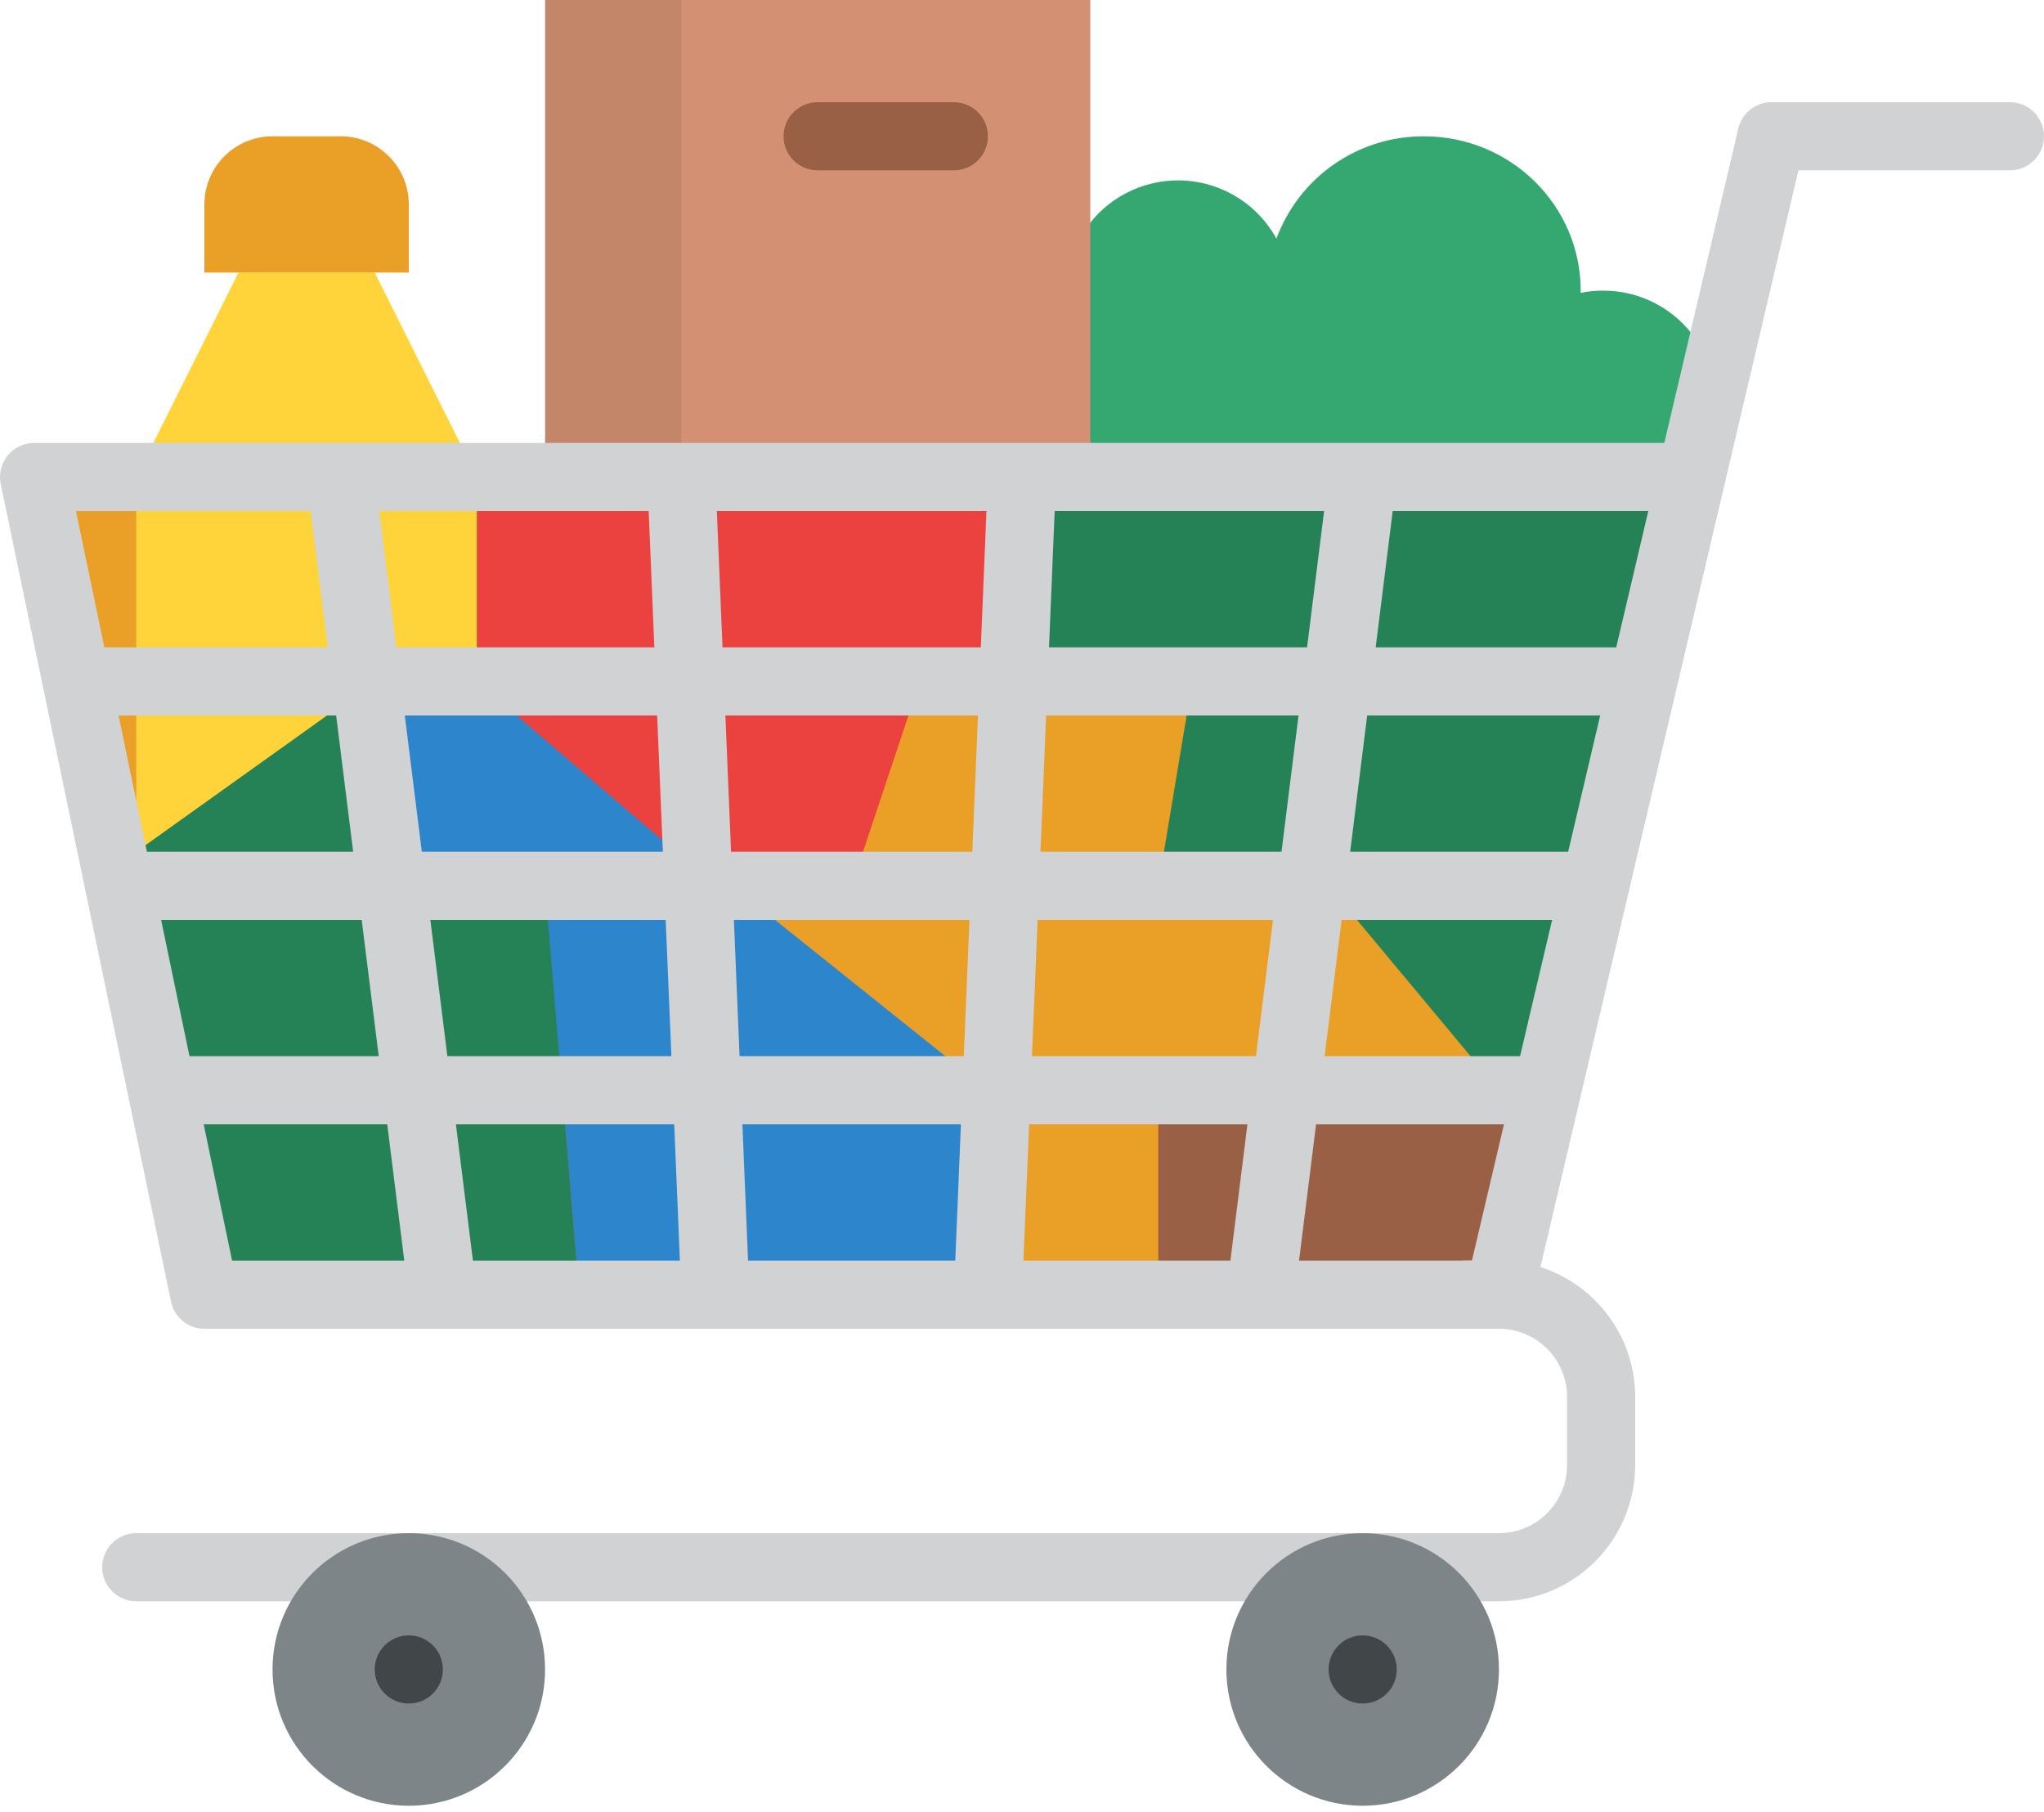 <svg xmlns="http://www.w3.org/2000/svg" width="88" height="78" viewBox="0 0 88 78">
    <g fill="none" fill-rule="evenodd" transform="matrix(-1 0 0 1 88 0)">
        <path fill="#EA9F26" fill-rule="nonzero" d="M86.533 20.533L79.2 55.733 23.467 55.733 16.133 20.533z"/>
        <path fill="#2D85CC" fill-rule="nonzero" d="M67.467 29.333L45.467 46.933 45.467 55.733 68.933 55.733 71.867 29.333z"/>
        <path fill="#EB423F" fill-rule="nonzero" d="M79.2 55.733L63.067 55.733 63.908 45.635 70.4 46.933z"/>
        <path fill="#FFD33A" fill-rule="nonzero" d="M82.133 20.533L67.467 20.533 71.867 11.733 77.733 11.733z"/>
        <path d="M86.533 20.533L82.867 38.133 82.133 38.133 82.133 20.533z"/>
        <path fill="#FFD33A" fill-rule="nonzero" d="M82.133 20.533L82.133 38.133 71.867 38.133 71.867 29.333 67.467 29.333 67.467 20.533z"/>
        <path fill="#248256" fill-rule="nonzero" d="M82.133 38.133L82.133 36.667 71.867 29.333 70.4 38.133 64.533 38.133 63.067 55.733 79.2 55.733 82.867 38.133z"/>
        <path fill="#EA9F26" fill-rule="nonzero" d="M73.333 5.867h2.934c1.62 0 2.933 1.313 2.933 2.933v2.933h-8.8V8.8c0-1.62 1.313-2.933 2.933-2.933z"/>
        <path fill="#996046" fill-rule="nonzero" d="M38.133 46.933L38.133 55.733 23.467 55.733 21.633 46.933z"/>
        <path fill="#35A872" fill-rule="nonzero" d="M44 16.133v13.2H17.6L14.842 14.82l.101-.152c.9-1.352 2.417-2.162 4.04-2.157.324 0 .648.032.966.095l-.002-.095c0-3.67 3.02-6.643 6.746-6.643 2.833-.012 5.37 1.747 6.353 4.404 1.055-1.92 3.268-2.89 5.395-2.365 2.126.525 3.633 2.414 3.673 4.604 0 1.08-.372 2.126-1.056 2.963.347-.077.701-.116 1.056-.116l1.886.776z"/>
        <path fill="#C48669" fill-rule="nonzero" d="M41.067 0L64.533 0 64.533 20.533 41.067 20.533z"/>
        <path fill="#D49073" fill-rule="nonzero" d="M41.067 0L58.667 0 58.667 20.533 41.067 20.533z"/>
        <path fill="#996046" fill-rule="nonzero" d="M52.8 7.333h-5.867c-.81 0-1.466-.656-1.466-1.466 0-.81.656-1.467 1.466-1.467H52.8c.81 0 1.467.657 1.467 1.467S53.61 7.333 52.8 7.333z"/>
        <path fill="#248256" fill-rule="nonzero" d="M44 29.333L36.667 29.333 38.133 38.133 30.8 38.133 23.467 46.933 21.633 46.933 16.133 20.533 44 20.533z"/>
        <path fill="#D0D2D4" fill-rule="nonzero" d="M82.133 68.933H23.467c-3.239-.003-5.863-2.628-5.867-5.866v-2.934c.004-3.238 2.628-5.863 5.867-5.866h1.466c.81 0 1.467.656 1.467 1.466 0 .81-.657 1.467-1.467 1.467h-1.466c-1.62.002-2.932 1.314-2.934 2.933v2.934c.002 1.619 1.314 2.931 2.934 2.933h58.666c.81 0 1.467.657 1.467 1.467s-.657 1.466-1.467 1.466z"/>
        <circle cx="29.333" cy="71.867" r="5.867" fill="#7E8589" fill-rule="nonzero"/>
        <circle cx="70.4" cy="71.867" r="5.867" fill="#7E8589" fill-rule="nonzero"/>
        <circle cx="29.333" cy="71.867" r="1.467" fill="#414649" fill-rule="nonzero"/>
        <circle cx="70.4" cy="71.867" r="1.467" fill="#414649" fill-rule="nonzero"/>
        <path fill="#EB423F" fill-rule="nonzero" d="M51.333 38.133L48.4 29.333 44 29.333 44 20.533 67.467 20.533 67.467 29.333 57.2 38.133z"/>
        <path fill="#D0D2D4" fill-rule="nonzero" d="M87.671 19.608c-.278-.342-.696-.541-1.138-.541H16.346L13.16 5.53c-.156-.663-.747-1.131-1.428-1.131H1.467C.657 4.4 0 5.057 0 5.867s.657 1.466 1.467 1.466h9.105L22.039 56.07c.156.663.747 1.131 1.428 1.131H79.2c.695 0 1.294-.487 1.436-1.167l7.333-35.2c.09-.433-.02-.882-.298-1.225zM60.073 22h11.599l-.734 5.867h-11.11L60.073 22zm-17.48 0l.244 5.867h-11.11L30.994 22h11.6zm-25.557 0H28.04l.733 5.867H18.417L17.037 22zm2.071 8.8h10.032l.733 5.867h-9.385l-1.38-5.867zm2.07 8.8h9.062l.733 5.867h-8.415l-1.38-5.867zm3.452 14.667l-1.38-5.867h8.09l.733 5.867H24.63zM32.095 30.8H42.96l.245 5.867H32.828l-.733-5.867zm1.1 8.8h10.132l.244 5.867h-9.643l-.733-5.867zm1.833 14.667l-.733-5.867h9.398l.245 5.867h-8.91zm20.765 0h-8.92L46.63 48.4h9.408l-.244 5.867zm.367-8.8h-9.653l-.245-5.867h10.142l-.244 5.867zm.367-8.8H46.14l-.244-5.867H56.77l-.244 5.867zm.366-8.8h-11.12L45.53 22h11.608l-.244 5.867zm10.746 26.4h-8.91l.244-5.867h9.399l-.733 5.867zm1.1-8.8h-9.644l.245-5.867h10.132l-.733 5.867zm1.1-8.8H59.462l.245-5.867h10.865l-.733 5.867zm8.17 17.6h-7.414l.733-5.867h7.902l-1.222 5.867zm1.833-8.8h-8.147l.733-5.867h8.635l-1.221 5.867zm1.833-8.8h-8.88l.733-5.867h9.368l-1.221 5.867zm1.833-8.8h-9.613L74.628 22H84.73l-1.222 5.867z"/>
    </g>
</svg>
